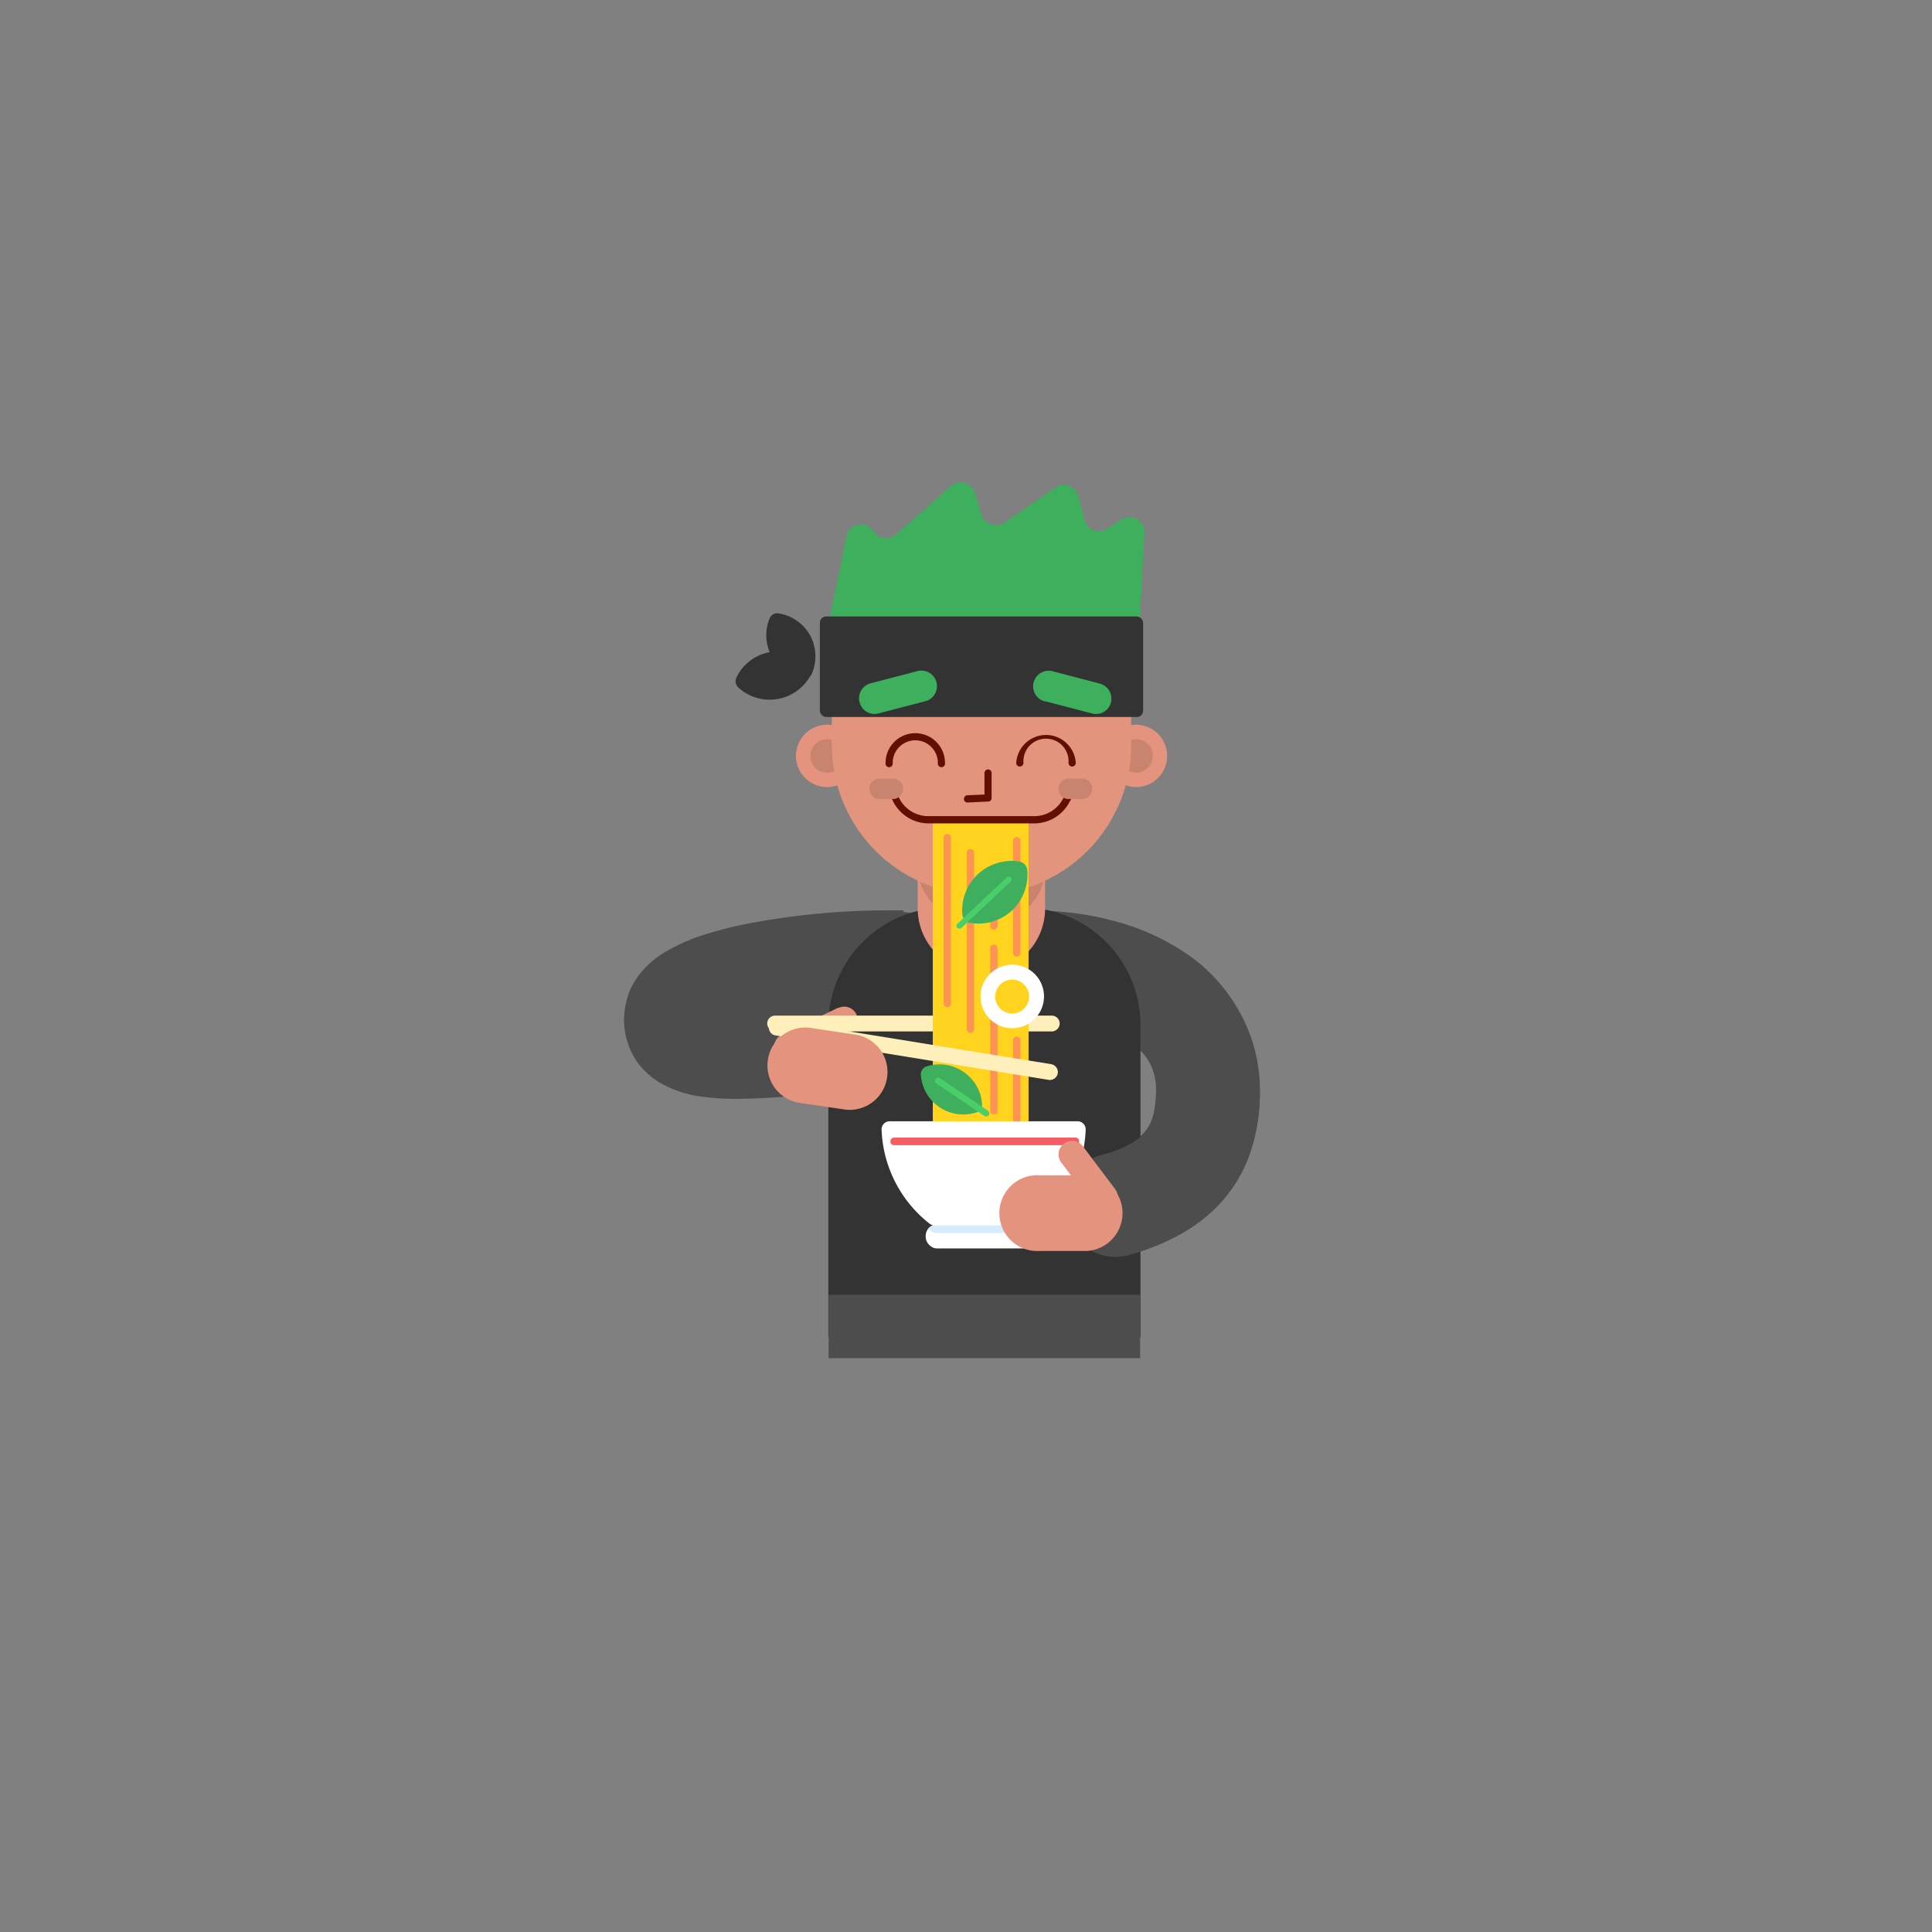<svg id="Layer_1" data-name="Layer 1" xmlns="http://www.w3.org/2000/svg" xmlns:xlink="http://www.w3.org/1999/xlink" viewBox="0 0 160 160"><rect x="0" y="0" width="160" height="160" fill="#808080" stroke="none"/><defs><style>.cls-1{fill:none;}.cls-2{fill:#4d4d4d;}.cls-3{fill:#333;}.cls-4{fill:#e4937e;}.cls-5{fill:#c9846f;}.cls-6{fill:#e3947d;}.cls-7{fill:#3daf5d;}.cls-8{fill:#620e00;}.cls-9{fill:#ffefbb;}.cls-10{fill:#ffd31e;}.cls-11{fill:#ff9255;}.cls-12{fill:#fff;}.cls-13{fill:#620d00;}.cls-14{fill:#4ace69;}.cls-15{clip-path:url(#clip-path);}.cls-16{fill:#d6ecfc;}.cls-17{fill:#f45d64;}</style><clipPath id="clip-path"><path class="cls-1" d="M85.38,103.39H77.59a.94.94,0,0,1-.93-.94v-.11a.93.93,0,0,1,.93-.93h7.79a.93.93,0,0,1,.93.93v.11a.94.94,0,0,1-.93.94"/></clipPath></defs><title>Artboard 71</title><path class="cls-2" d="M85.78,84a16.59,16.59,0,0,1,3.94.48,12.57,12.57,0,0,1,2.63,1,6.89,6.89,0,0,1,2.56,2.06,4.35,4.35,0,0,1,.6,1.2,4.75,4.75,0,0,1,.23,1.56A9.11,9.11,0,0,1,95.59,92a3.64,3.64,0,0,1-.75,1.69,4,4,0,0,1-1.15.93,12.78,12.78,0,0,1-4,1.31,45,45,0,0,1-7,.61,4.3,4.3,0,0,0,.18,8.59,52.22,52.22,0,0,0,8.56-.78,23.15,23.15,0,0,0,5.23-1.6,14.06,14.06,0,0,0,3.3-2.06,11.88,11.88,0,0,0,3.38-4.7,15.36,15.36,0,0,0,1-5.72,13.22,13.22,0,0,0-2-7A14.09,14.09,0,0,0,99,79.51a19.25,19.25,0,0,0-6.41-3.15,24.86,24.86,0,0,0-6.78-.94,4.3,4.3,0,1,0,0,8.59Z"/><path class="cls-2" d="M74.83,75.39l-1.47,0a62.53,62.53,0,0,0-11.73,1.16c-1,.21-1.91.44-2.81.71A15.78,15.78,0,0,0,55,78.89a8,8,0,0,0-1.82,1.53,6.47,6.47,0,0,0-.82,1.2,5.9,5.9,0,0,0-.55,1.58h0a7.06,7.06,0,0,0-.13,1.33A6.06,6.06,0,0,0,52,86.4a5.94,5.94,0,0,0,.8,1.59,6.35,6.35,0,0,0,2.09,1.81,9.28,9.28,0,0,0,3.08,1A20.26,20.26,0,0,0,61,91c1.41,0,2.94-.09,4.63-.23a4.29,4.29,0,0,0-.68-8.56c-1.56.13-2.9.2-3.95.2a13.37,13.37,0,0,1-1.63-.08,3.23,3.23,0,0,1-.52-.1h0l-.38,1.08.6-1a1.71,1.71,0,0,0-.22-.11l-.38,1.08.6-1-1.21,1.94,1.61-1.62a2.31,2.31,0,0,0-.4-.32l-1.21,1.94,1.61-1.62-2,2,2.57-1a3,3,0,0,0-.62-.94l-2,2,2.57-1-2.38,1h2.57a2.78,2.78,0,0,0-.19-1l-2.38,1h.91l1.63.32a1.8,1.8,0,0,0,0-.32H58.6l1.63.32h0l-2.69-.53,2.32,1.47a2.7,2.7,0,0,0,.37-.94l-2.69-.53,2.32,1.47-1.58-1,1.28,1.36a1.53,1.53,0,0,0,.3-.37l-1.58-1,1.28,1.36-.47-.5.43.54,0,0-.47-.5.43.54-.05,0,.05,0h0l-.05,0,.05,0a2.86,2.86,0,0,1,.47-.25,14.25,14.25,0,0,1,2.43-.78,43.92,43.92,0,0,1,5.45-.9c1.94-.2,3.89-.3,5.49-.3l1.17,0a4.3,4.3,0,0,0,.3-8.59Z"/><path class="cls-3" d="M94.45,110.73H68.6V84.88a9.72,9.72,0,0,1,9.72-9.72h6.42a9.72,9.72,0,0,1,9.71,9.72Z"/><path class="cls-4" d="M69.43,83.45l-4.64,2.22a1.12,1.12,0,1,0,1,2l4.65-2.23A1.12,1.12,0,0,0,70.92,84a1.11,1.11,0,0,0-1.49-.52"/><path class="cls-4" d="M65.92,62.6a2.58,2.58,0,1,1,2.58,2.58A2.58,2.58,0,0,1,65.92,62.6Z"/><circle class="cls-4" cx="94.08" cy="62.6" r="2.58"/><circle class="cls-5" cx="94.08" cy="62.6" r="1.39"/><path class="cls-5" d="M67.11,62.6A1.39,1.39,0,1,1,68.5,64,1.39,1.39,0,0,1,67.11,62.6Z"/><path class="cls-4" d="M81.27,80.51h0A5.28,5.28,0,0,1,76,75.23V67.54a5.28,5.28,0,0,1,10.55,0v7.69A5.27,5.27,0,0,1,81.27,80.51Z"/><rect class="cls-5" x="75.99" y="64.02" width="10.55" height="12.25" rx="4.32" ry="4.32"/><path class="cls-6" d="M81.29,74.11h0a12.4,12.4,0,0,1-12.4-12.4V57a12.4,12.4,0,0,1,24.79,0v4.76A12.4,12.4,0,0,1,81.29,74.11Z"/><path class="cls-7" d="M68.29,53.29l1.8-8.87A1.24,1.24,0,0,1,72.35,44a1.23,1.23,0,0,0,1.86.26l4.53-4a1.23,1.23,0,0,1,2,.56l.55,1.8a1.24,1.24,0,0,0,1.88.66l4.23-2.9a1.23,1.23,0,0,1,1.89.69l.53,2a1.24,1.24,0,0,0,1.84.73L92.89,43a1.24,1.24,0,0,1,1.88,1.12l-.49,9.56Z"/><rect class="cls-3" x="67.9" y="51.05" width="26.77" height="8.33" rx="0.52" ry="0.52"/><path class="cls-8" d="M73.93,63.18a1.87,1.87,0,0,1,3.74,0,.3.3,0,1,0,.59,0,2.46,2.46,0,0,0-4.92,0,.3.3,0,1,0,.59,0Z"/><path class="cls-8" d="M84.76,63.18a1.87,1.87,0,1,1,3.73,0,.3.3,0,0,0,.6,0,2.47,2.47,0,0,0-4.93,0,.29.29,0,0,0,.3.3.3.3,0,0,0,.3-.3Z"/><path class="cls-7" d="M76.6,58.08l-3.84,1a1.27,1.27,0,0,1-1.57-.91,1.28,1.28,0,0,1,.91-1.58l3.83-1a1.29,1.29,0,1,1,.67,2.49Z"/><path class="cls-9" d="M63.54,84.76h0a.65.65,0,0,1,.65-.65H87.1a.66.66,0,0,1,.66.65.67.67,0,0,1-.66.66H64.19A.66.66,0,0,1,63.54,84.76Z"/><rect class="cls-10" x="77.25" y="67.77" width="7.93" height="26.38"/><path class="cls-11" d="M83.89,86.16v7.17a.31.31,0,0,0,.62,0V86.16a.31.31,0,0,0-.62,0"/><path class="cls-11" d="M83.89,69.64V78.9a.31.31,0,0,0,.62,0V69.64a.31.31,0,0,0-.62,0"/><path class="cls-11" d="M78.14,69.37V83.1a.31.31,0,0,0,.31.31.3.3,0,0,0,.3-.31V69.37a.29.29,0,0,0-.3-.3.3.3,0,0,0-.31.3"/><path class="cls-11" d="M80.06,76.23v9.06a.31.31,0,0,0,.61,0V76.23a.31.31,0,1,0-.61,0"/><path class="cls-11" d="M80.06,70.68v2.85a.31.31,0,1,0,.61,0V70.68a.31.31,0,1,0-.61,0"/><path class="cls-11" d="M82,78.54V92a.29.29,0,0,0,.3.3.3.3,0,0,0,.31-.3V78.54a.31.31,0,0,0-.31-.31.3.3,0,0,0-.3.31"/><path class="cls-11" d="M82,73.57v3.1a.3.3,0,0,0,.3.31.31.31,0,0,0,.31-.31v-3.1a.31.31,0,0,0-.31-.31.3.3,0,0,0-.3.31"/><path class="cls-12" d="M81.2,82.53a2.63,2.63,0,1,1,2.62,2.62A2.62,2.62,0,0,1,81.2,82.53Z"/><path class="cls-10" d="M82.42,82.53a1.4,1.4,0,1,1,1.4,1.4A1.4,1.4,0,0,1,82.42,82.53Z"/><path class="cls-7" d="M83.78,75.43a4.11,4.11,0,0,1-3.44,1,.78.78,0,0,1-.64-.69,4.09,4.09,0,0,1,4.73-4.39.78.78,0,0,1,.64.69A4.1,4.1,0,0,1,83.78,75.43Z"/><line class="cls-13" x1="79.44" y1="76.7" x2="83.54" y2="72.85"/><path class="cls-14" d="M79.6,76.87,83.7,73a.23.23,0,0,0-.32-.34l-4.1,3.85a.24.24,0,0,0,0,.33.25.25,0,0,0,.33,0"/><path class="cls-7" d="M79.78,88.76a3.51,3.51,0,0,1,1.55,2.69.66.66,0,0,1-.46.67A3.52,3.52,0,0,1,76.26,89a.68.68,0,0,1,.46-.68A3.5,3.5,0,0,1,79.78,88.76Z"/><line class="cls-13" x1="81.7" y1="92.17" x2="77.66" y2="89.46"/><path class="cls-14" d="M81.84,92l-4-2.71a.27.27,0,0,0-.37.08.26.26,0,0,0,.07.36l4,2.7a.26.26,0,0,0,.29-.43"/><path class="cls-7" d="M86.58,58.08l3.83,1A1.28,1.28,0,0,0,92,58.19a1.3,1.3,0,0,0-.92-1.58l-3.83-1a1.29,1.29,0,1,0-.66,2.49Z"/><path class="cls-8" d="M73.88,66.19a3.3,3.3,0,0,0,3,2h8.77a3.29,3.29,0,0,0,2.88-1.7h0l.14-.24a.3.3,0,1,0-.52-.29l-.14.24h0a2.69,2.69,0,0,1-2.36,1.39H76.9A2.7,2.7,0,0,1,74.42,66a.3.3,0,0,0-.54.24Z"/><path class="cls-8" d="M80.15,66.46l1.69-.08a.28.28,0,0,0,.28-.29l0-2.07a.29.29,0,0,0-.29-.3.3.3,0,0,0-.3.29l0,1.79-1.42.06a.3.3,0,0,0-.28.31.29.29,0,0,0,.31.29Z"/><path class="cls-5" d="M89.51,66.17H88.6a.85.85,0,1,1,0-1.69h.91a.85.85,0,1,1,0,1.69Z"/><path class="cls-5" d="M73.85,66.17h-.91a.85.85,0,1,1,0-1.69h.91a.85.85,0,1,1,0,1.69Z"/><path class="cls-2" d="M95.74,90.28a7.62,7.62,0,0,1-.26,2.17,4,4,0,0,1-.42,1,3.63,3.63,0,0,1-1.12,1.08,9.12,9.12,0,0,1-2.53,1.07,4.3,4.3,0,1,0,2.33,8.27A18.54,18.54,0,0,0,98.12,102a13.21,13.21,0,0,0,2.73-2.15,11.85,11.85,0,0,0,2.7-4.43,15.83,15.83,0,0,0,.78-5.14,4.3,4.3,0,0,0-8.59,0Z"/><rect class="cls-12" x="76.66" y="101.41" width="9.65" height="1.98" rx="0.93" ry="0.93"/><g class="cls-15"><rect class="cls-16" x="76.66" y="100.14" width="9.65" height="1.98" rx="0.93" ry="0.93"/></g><path class="cls-12" d="M77.45,101.48h8.07a.67.67,0,0,0,.39-.12,10.37,10.37,0,0,0,4-7.78.67.67,0,0,0-.68-.72H73.68a.67.67,0,0,0-.67.72,10.37,10.37,0,0,0,4,7.78A.67.67,0,0,0,77.45,101.48Z"/><path class="cls-17" d="M74,94.84H89a.32.32,0,1,0,0-.63H74a.32.32,0,0,0,0,.63"/><path class="cls-9" d="M63.69,85h0a.65.65,0,0,1,.75-.54l22.61,3.67a.67.67,0,0,1,.55.76.67.67,0,0,1-.76.54L64.23,85.75A.64.64,0,0,1,63.69,85Z"/><path class="cls-4" d="M69.93,91.88l-3.82-.56A3.14,3.14,0,0,1,67,85.11l3.82.57a3.13,3.13,0,1,1-.91,6.2Z"/><path class="cls-4" d="M86.08,103.6H90a3.14,3.14,0,0,0,0-6.27H86.08a3.14,3.14,0,1,0,0,6.27Z"/><path class="cls-4" d="M87.89,96.28l2.67,3.52a1.11,1.11,0,0,0,1.78-1.34l-2.66-3.53a1.12,1.12,0,0,0-1.79,1.35"/><rect class="cls-2" x="68.62" y="107.23" width="25.8" height="5.25"/><path class="cls-3" d="M67.08,52.6a3.65,3.65,0,0,1,.15,3.2.68.68,0,0,1-.73.4,3.65,3.65,0,0,1-2.76-5,.67.67,0,0,1,.73-.4A3.62,3.62,0,0,1,67.08,52.6Z"/><path class="cls-3" d="M63.78,54A3.84,3.84,0,0,1,67,55a.73.73,0,0,1,.16.87,3.85,3.85,0,0,1-6,1.08.72.72,0,0,1-.16-.87A3.82,3.82,0,0,1,63.78,54Z"/></svg>